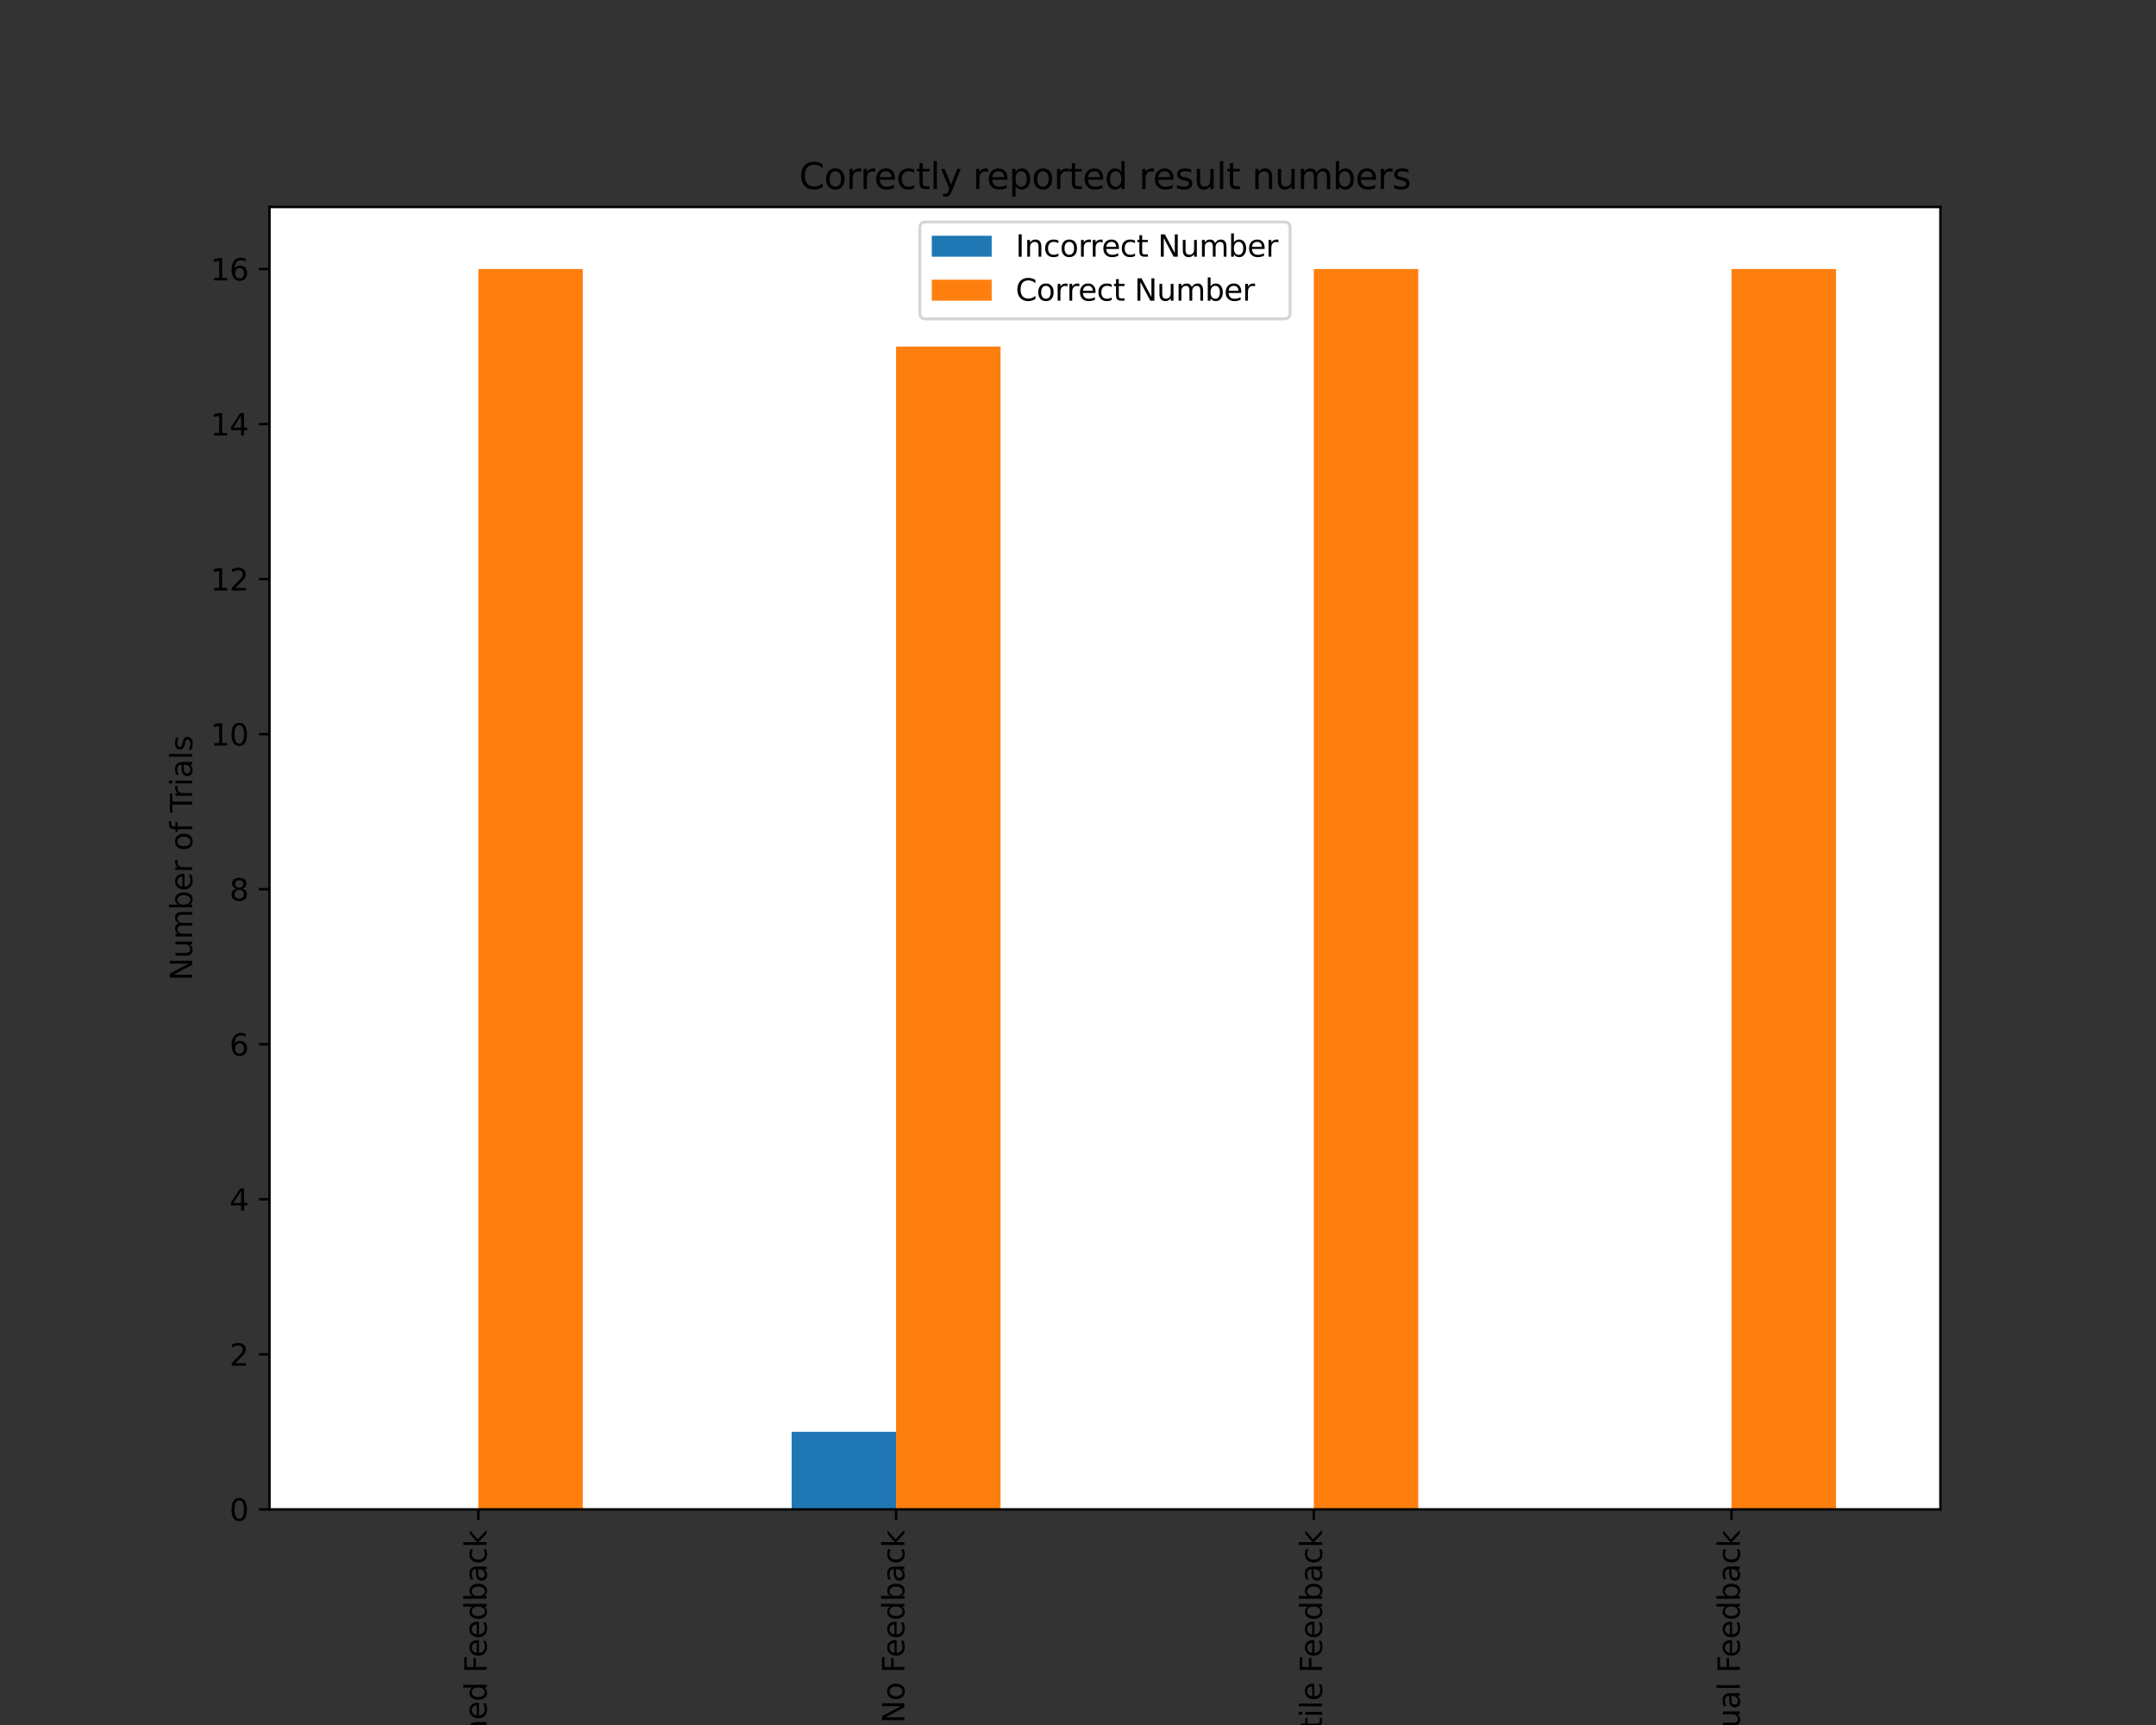 <?xml version="1.0" encoding="utf-8" standalone="no"?>
<!DOCTYPE svg PUBLIC "-//W3C//DTD SVG 1.1//EN"
  "http://www.w3.org/Graphics/SVG/1.1/DTD/svg11.dtd">
<svg height="576pt" version="1.1" viewBox="0 0 720 576" width="720pt" xmlns="http://www.w3.org/2000/svg" xmlns:xlink="http://www.w3.org/1999/xlink">
 <rect x="0" y="0" width="720" height="576" fill="#333333" stroke="none"/>
 <defs>
  <style type="text/css">*{stroke-linecap:butt;stroke-linejoin:round;}</style>
 </defs>
 <g id="figure_1">
  <g id="patch_1">
   <path d="M 0 576 
L 720 576 
L 720 0 
L 0 0 
z
" style="fill:none;"/>
  </g>
  <g id="axes_1">
   <g id="patch_2">
    <path d="M 90 504 
L 648 504 
L 648 69.12 
L 90 69.12 
z
" style="fill:#ffffff;"/>
   </g>
   <g id="patch_3">
    <path clip-path="url(#pf6b90df6e7)" d="M 124.875 504 
L 159.75 504 
L 159.75 504 
L 124.875 504 
z
" style="fill:#1f77b4;"/>
   </g>
   <g id="patch_4">
    <path clip-path="url(#pf6b90df6e7)" d="M 264.375 504 
L 299.25 504 
L 299.25 478.114 
L 264.375 478.114 
z
" style="fill:#1f77b4;"/>
   </g>
   <g id="patch_5">
    <path clip-path="url(#pf6b90df6e7)" d="M 403.875 504 
L 438.75 504 
L 438.75 504 
L 403.875 504 
z
" style="fill:#1f77b4;"/>
   </g>
   <g id="patch_6">
    <path clip-path="url(#pf6b90df6e7)" d="M 543.375 504 
L 578.25 504 
L 578.25 504 
L 543.375 504 
z
" style="fill:#1f77b4;"/>
   </g>
   <g id="patch_7">
    <path clip-path="url(#pf6b90df6e7)" d="M 159.75 504 
L 194.625 504 
L 194.625 89.829 
L 159.75 89.829 
z
" style="fill:#ff7f0e;"/>
   </g>
   <g id="patch_8">
    <path clip-path="url(#pf6b90df6e7)" d="M 299.25 504 
L 334.125 504 
L 334.125 115.714 
L 299.25 115.714 
z
" style="fill:#ff7f0e;"/>
   </g>
   <g id="patch_9">
    <path clip-path="url(#pf6b90df6e7)" d="M 438.75 504 
L 473.625 504 
L 473.625 89.829 
L 438.75 89.829 
z
" style="fill:#ff7f0e;"/>
   </g>
   <g id="patch_10">
    <path clip-path="url(#pf6b90df6e7)" d="M 578.25 504 
L 613.125 504 
L 613.125 89.829 
L 578.25 89.829 
z
" style="fill:#ff7f0e;"/>
   </g>
   <g id="matplotlib.axis_1">
    <g id="xtick_1">
     <g id="line2d_1">
      <defs>
       <path d="M 0 0 
L 0 3.5 
" id="m05cb3df7cd" style="stroke:#000000;stroke-width:0.8;"/>
      </defs>
      <g>
       <use style="stroke:#000000;stroke-width:0.8;" x="159.75" xlink:href="#m05cb3df7cd" y="504"/>
      </g>
     </g>
     <g id="text_1">
      <!-- Combined Feedback -->
      <g transform="translate(162.509 612.608)rotate(-90)scale(0.1 -0.1)">
       <defs>
        <path d="M 4122 4306 
L 4122 3641 
Q 3803 3938 3442 4084 
Q 3081 4231 2675 4231 
Q 1875 4231 1450 3742 
Q 1025 3253 1025 2328 
Q 1025 1406 1450 917 
Q 1875 428 2675 428 
Q 3081 428 3442 575 
Q 3803 722 4122 1019 
L 4122 359 
Q 3791 134 3420 21 
Q 3050 -91 2638 -91 
Q 1578 -91 968 557 
Q 359 1206 359 2328 
Q 359 3453 968 4101 
Q 1578 4750 2638 4750 
Q 3056 4750 3426 4639 
Q 3797 4528 4122 4306 
z
" id="DejaVuSans-43" transform="scale(0.016)"/>
        <path d="M 1959 3097 
Q 1497 3097 1228 2736 
Q 959 2375 959 1747 
Q 959 1119 1226 758 
Q 1494 397 1959 397 
Q 2419 397 2687 759 
Q 2956 1122 2956 1747 
Q 2956 2369 2687 2733 
Q 2419 3097 1959 3097 
z
M 1959 3584 
Q 2709 3584 3137 3096 
Q 3566 2609 3566 1747 
Q 3566 888 3137 398 
Q 2709 -91 1959 -91 
Q 1206 -91 779 398 
Q 353 888 353 1747 
Q 353 2609 779 3096 
Q 1206 3584 1959 3584 
z
" id="DejaVuSans-6f" transform="scale(0.016)"/>
        <path d="M 3328 2828 
Q 3544 3216 3844 3400 
Q 4144 3584 4550 3584 
Q 5097 3584 5394 3201 
Q 5691 2819 5691 2113 
L 5691 0 
L 5113 0 
L 5113 2094 
Q 5113 2597 4934 2840 
Q 4756 3084 4391 3084 
Q 3944 3084 3684 2787 
Q 3425 2491 3425 1978 
L 3425 0 
L 2847 0 
L 2847 2094 
Q 2847 2600 2669 2842 
Q 2491 3084 2119 3084 
Q 1678 3084 1418 2786 
Q 1159 2488 1159 1978 
L 1159 0 
L 581 0 
L 581 3500 
L 1159 3500 
L 1159 2956 
Q 1356 3278 1631 3431 
Q 1906 3584 2284 3584 
Q 2666 3584 2933 3390 
Q 3200 3197 3328 2828 
z
" id="DejaVuSans-6d" transform="scale(0.016)"/>
        <path d="M 3116 1747 
Q 3116 2381 2855 2742 
Q 2594 3103 2138 3103 
Q 1681 3103 1420 2742 
Q 1159 2381 1159 1747 
Q 1159 1113 1420 752 
Q 1681 391 2138 391 
Q 2594 391 2855 752 
Q 3116 1113 3116 1747 
z
M 1159 2969 
Q 1341 3281 1617 3432 
Q 1894 3584 2278 3584 
Q 2916 3584 3314 3078 
Q 3713 2572 3713 1747 
Q 3713 922 3314 415 
Q 2916 -91 2278 -91 
Q 1894 -91 1617 61 
Q 1341 213 1159 525 
L 1159 0 
L 581 0 
L 581 4863 
L 1159 4863 
L 1159 2969 
z
" id="DejaVuSans-62" transform="scale(0.016)"/>
        <path d="M 603 3500 
L 1178 3500 
L 1178 0 
L 603 0 
L 603 3500 
z
M 603 4863 
L 1178 4863 
L 1178 4134 
L 603 4134 
L 603 4863 
z
" id="DejaVuSans-69" transform="scale(0.016)"/>
        <path d="M 3513 2113 
L 3513 0 
L 2938 0 
L 2938 2094 
Q 2938 2591 2744 2837 
Q 2550 3084 2163 3084 
Q 1697 3084 1428 2787 
Q 1159 2491 1159 1978 
L 1159 0 
L 581 0 
L 581 3500 
L 1159 3500 
L 1159 2956 
Q 1366 3272 1645 3428 
Q 1925 3584 2291 3584 
Q 2894 3584 3203 3211 
Q 3513 2838 3513 2113 
z
" id="DejaVuSans-6e" transform="scale(0.016)"/>
        <path d="M 3597 1894 
L 3597 1613 
L 953 1613 
Q 991 1019 1311 708 
Q 1631 397 2203 397 
Q 2534 397 2845 478 
Q 3156 559 3463 722 
L 3463 178 
Q 3153 47 2828 -22 
Q 2503 -91 2169 -91 
Q 1331 -91 842 396 
Q 353 884 353 1716 
Q 353 2575 817 3079 
Q 1281 3584 2069 3584 
Q 2775 3584 3186 3129 
Q 3597 2675 3597 1894 
z
M 3022 2063 
Q 3016 2534 2758 2815 
Q 2500 3097 2075 3097 
Q 1594 3097 1305 2825 
Q 1016 2553 972 2059 
L 3022 2063 
z
" id="DejaVuSans-65" transform="scale(0.016)"/>
        <path d="M 2906 2969 
L 2906 4863 
L 3481 4863 
L 3481 0 
L 2906 0 
L 2906 525 
Q 2725 213 2448 61 
Q 2172 -91 1784 -91 
Q 1150 -91 751 415 
Q 353 922 353 1747 
Q 353 2572 751 3078 
Q 1150 3584 1784 3584 
Q 2172 3584 2448 3432 
Q 2725 3281 2906 2969 
z
M 947 1747 
Q 947 1113 1208 752 
Q 1469 391 1925 391 
Q 2381 391 2643 752 
Q 2906 1113 2906 1747 
Q 2906 2381 2643 2742 
Q 2381 3103 1925 3103 
Q 1469 3103 1208 2742 
Q 947 2381 947 1747 
z
" id="DejaVuSans-64" transform="scale(0.016)"/>
        <path id="DejaVuSans-20" transform="scale(0.016)"/>
        <path d="M 628 4666 
L 3309 4666 
L 3309 4134 
L 1259 4134 
L 1259 2759 
L 3109 2759 
L 3109 2228 
L 1259 2228 
L 1259 0 
L 628 0 
L 628 4666 
z
" id="DejaVuSans-46" transform="scale(0.016)"/>
        <path d="M 2194 1759 
Q 1497 1759 1228 1600 
Q 959 1441 959 1056 
Q 959 750 1161 570 
Q 1363 391 1709 391 
Q 2188 391 2477 730 
Q 2766 1069 2766 1631 
L 2766 1759 
L 2194 1759 
z
M 3341 1997 
L 3341 0 
L 2766 0 
L 2766 531 
Q 2569 213 2275 61 
Q 1981 -91 1556 -91 
Q 1019 -91 701 211 
Q 384 513 384 1019 
Q 384 1609 779 1909 
Q 1175 2209 1959 2209 
L 2766 2209 
L 2766 2266 
Q 2766 2663 2505 2880 
Q 2244 3097 1772 3097 
Q 1472 3097 1187 3025 
Q 903 2953 641 2809 
L 641 3341 
Q 956 3463 1253 3523 
Q 1550 3584 1831 3584 
Q 2591 3584 2966 3190 
Q 3341 2797 3341 1997 
z
" id="DejaVuSans-61" transform="scale(0.016)"/>
        <path d="M 3122 3366 
L 3122 2828 
Q 2878 2963 2633 3030 
Q 2388 3097 2138 3097 
Q 1578 3097 1268 2742 
Q 959 2388 959 1747 
Q 959 1106 1268 751 
Q 1578 397 2138 397 
Q 2388 397 2633 464 
Q 2878 531 3122 666 
L 3122 134 
Q 2881 22 2623 -34 
Q 2366 -91 2075 -91 
Q 1284 -91 818 406 
Q 353 903 353 1747 
Q 353 2603 823 3093 
Q 1294 3584 2113 3584 
Q 2378 3584 2631 3529 
Q 2884 3475 3122 3366 
z
" id="DejaVuSans-63" transform="scale(0.016)"/>
        <path d="M 581 4863 
L 1159 4863 
L 1159 1991 
L 2875 3500 
L 3609 3500 
L 1753 1863 
L 3688 0 
L 2938 0 
L 1159 1709 
L 1159 0 
L 581 0 
L 581 4863 
z
" id="DejaVuSans-6b" transform="scale(0.016)"/>
       </defs>
       <use xlink:href="#DejaVuSans-43"/>
       <use x="69.824" xlink:href="#DejaVuSans-6f"/>
       <use x="131.006" xlink:href="#DejaVuSans-6d"/>
       <use x="228.418" xlink:href="#DejaVuSans-62"/>
       <use x="291.895" xlink:href="#DejaVuSans-69"/>
       <use x="319.678" xlink:href="#DejaVuSans-6e"/>
       <use x="383.057" xlink:href="#DejaVuSans-65"/>
       <use x="444.58" xlink:href="#DejaVuSans-64"/>
       <use x="508.057" xlink:href="#DejaVuSans-20"/>
       <use x="539.844" xlink:href="#DejaVuSans-46"/>
       <use x="591.863" xlink:href="#DejaVuSans-65"/>
       <use x="653.387" xlink:href="#DejaVuSans-65"/>
       <use x="714.91" xlink:href="#DejaVuSans-64"/>
       <use x="778.387" xlink:href="#DejaVuSans-62"/>
       <use x="841.863" xlink:href="#DejaVuSans-61"/>
       <use x="903.143" xlink:href="#DejaVuSans-63"/>
       <use x="958.123" xlink:href="#DejaVuSans-6b"/>
      </g>
     </g>
    </g>
    <g id="xtick_2">
     <g id="line2d_2">
      <g>
       <use style="stroke:#000000;stroke-width:0.8;" x="299.25" xlink:href="#m05cb3df7cd" y="504"/>
      </g>
     </g>
     <g id="text_2">
      <!-- No Feedback -->
      <g transform="translate(302.009 575.4)rotate(-90)scale(0.1 -0.1)">
       <defs>
        <path d="M 628 4666 
L 1478 4666 
L 3547 763 
L 3547 4666 
L 4159 4666 
L 4159 0 
L 3309 0 
L 1241 3903 
L 1241 0 
L 628 0 
L 628 4666 
z
" id="DejaVuSans-4e" transform="scale(0.016)"/>
       </defs>
       <use xlink:href="#DejaVuSans-4e"/>
       <use x="74.805" xlink:href="#DejaVuSans-6f"/>
       <use x="135.986" xlink:href="#DejaVuSans-20"/>
       <use x="167.773" xlink:href="#DejaVuSans-46"/>
       <use x="219.793" xlink:href="#DejaVuSans-65"/>
       <use x="281.316" xlink:href="#DejaVuSans-65"/>
       <use x="342.84" xlink:href="#DejaVuSans-64"/>
       <use x="406.316" xlink:href="#DejaVuSans-62"/>
       <use x="469.793" xlink:href="#DejaVuSans-61"/>
       <use x="531.072" xlink:href="#DejaVuSans-63"/>
       <use x="586.053" xlink:href="#DejaVuSans-6b"/>
      </g>
     </g>
    </g>
    <g id="xtick_3">
     <g id="line2d_3">
      <g>
       <use style="stroke:#000000;stroke-width:0.8;" x="438.75" xlink:href="#m05cb3df7cd" y="504"/>
      </g>
     </g>
     <g id="text_3">
      <!-- Tactile Feedback -->
      <g transform="translate(441.509 593.514)rotate(-90)scale(0.1 -0.1)">
       <defs>
        <path d="M -19 4666 
L 3928 4666 
L 3928 4134 
L 2272 4134 
L 2272 0 
L 1638 0 
L 1638 4134 
L -19 4134 
L -19 4666 
z
" id="DejaVuSans-54" transform="scale(0.016)"/>
        <path d="M 1172 4494 
L 1172 3500 
L 2356 3500 
L 2356 3053 
L 1172 3053 
L 1172 1153 
Q 1172 725 1289 603 
Q 1406 481 1766 481 
L 2356 481 
L 2356 0 
L 1766 0 
Q 1100 0 847 248 
Q 594 497 594 1153 
L 594 3053 
L 172 3053 
L 172 3500 
L 594 3500 
L 594 4494 
L 1172 4494 
z
" id="DejaVuSans-74" transform="scale(0.016)"/>
        <path d="M 603 4863 
L 1178 4863 
L 1178 0 
L 603 0 
L 603 4863 
z
" id="DejaVuSans-6c" transform="scale(0.016)"/>
       </defs>
       <use xlink:href="#DejaVuSans-54"/>
       <use x="44.584" xlink:href="#DejaVuSans-61"/>
       <use x="105.863" xlink:href="#DejaVuSans-63"/>
       <use x="160.844" xlink:href="#DejaVuSans-74"/>
       <use x="200.053" xlink:href="#DejaVuSans-69"/>
       <use x="227.836" xlink:href="#DejaVuSans-6c"/>
       <use x="255.619" xlink:href="#DejaVuSans-65"/>
       <use x="317.143" xlink:href="#DejaVuSans-20"/>
       <use x="348.93" xlink:href="#DejaVuSans-46"/>
       <use x="400.949" xlink:href="#DejaVuSans-65"/>
       <use x="462.473" xlink:href="#DejaVuSans-65"/>
       <use x="523.996" xlink:href="#DejaVuSans-64"/>
       <use x="587.473" xlink:href="#DejaVuSans-62"/>
       <use x="650.949" xlink:href="#DejaVuSans-61"/>
       <use x="712.229" xlink:href="#DejaVuSans-63"/>
       <use x="767.209" xlink:href="#DejaVuSans-6b"/>
      </g>
     </g>
    </g>
    <g id="xtick_4">
     <g id="line2d_4">
      <g>
       <use style="stroke:#000000;stroke-width:0.8;" x="578.25" xlink:href="#m05cb3df7cd" y="504"/>
      </g>
     </g>
     <g id="text_4">
      <!-- Visual Feedback -->
      <g transform="translate(581.009 591.647)rotate(-90)scale(0.1 -0.1)">
       <defs>
        <path d="M 1831 0 
L 50 4666 
L 709 4666 
L 2188 738 
L 3669 4666 
L 4325 4666 
L 2547 0 
L 1831 0 
z
" id="DejaVuSans-56" transform="scale(0.016)"/>
        <path d="M 2834 3397 
L 2834 2853 
Q 2591 2978 2328 3040 
Q 2066 3103 1784 3103 
Q 1356 3103 1142 2972 
Q 928 2841 928 2578 
Q 928 2378 1081 2264 
Q 1234 2150 1697 2047 
L 1894 2003 
Q 2506 1872 2764 1633 
Q 3022 1394 3022 966 
Q 3022 478 2636 193 
Q 2250 -91 1575 -91 
Q 1294 -91 989 -36 
Q 684 19 347 128 
L 347 722 
Q 666 556 975 473 
Q 1284 391 1588 391 
Q 1994 391 2212 530 
Q 2431 669 2431 922 
Q 2431 1156 2273 1281 
Q 2116 1406 1581 1522 
L 1381 1569 
Q 847 1681 609 1914 
Q 372 2147 372 2553 
Q 372 3047 722 3315 
Q 1072 3584 1716 3584 
Q 2034 3584 2315 3537 
Q 2597 3491 2834 3397 
z
" id="DejaVuSans-73" transform="scale(0.016)"/>
        <path d="M 544 1381 
L 544 3500 
L 1119 3500 
L 1119 1403 
Q 1119 906 1312 657 
Q 1506 409 1894 409 
Q 2359 409 2629 706 
Q 2900 1003 2900 1516 
L 2900 3500 
L 3475 3500 
L 3475 0 
L 2900 0 
L 2900 538 
Q 2691 219 2414 64 
Q 2138 -91 1772 -91 
Q 1169 -91 856 284 
Q 544 659 544 1381 
z
M 1991 3584 
L 1991 3584 
z
" id="DejaVuSans-75" transform="scale(0.016)"/>
       </defs>
       <use xlink:href="#DejaVuSans-56"/>
       <use x="66.158" xlink:href="#DejaVuSans-69"/>
       <use x="93.941" xlink:href="#DejaVuSans-73"/>
       <use x="146.041" xlink:href="#DejaVuSans-75"/>
       <use x="209.42" xlink:href="#DejaVuSans-61"/>
       <use x="270.699" xlink:href="#DejaVuSans-6c"/>
       <use x="298.482" xlink:href="#DejaVuSans-20"/>
       <use x="330.27" xlink:href="#DejaVuSans-46"/>
       <use x="382.289" xlink:href="#DejaVuSans-65"/>
       <use x="443.812" xlink:href="#DejaVuSans-65"/>
       <use x="505.336" xlink:href="#DejaVuSans-64"/>
       <use x="568.812" xlink:href="#DejaVuSans-62"/>
       <use x="632.289" xlink:href="#DejaVuSans-61"/>
       <use x="693.568" xlink:href="#DejaVuSans-63"/>
       <use x="748.549" xlink:href="#DejaVuSans-6b"/>
      </g>
     </g>
    </g>
    <g id="text_5">
     <!-- Condition -->
     <g transform="translate(345.14 624.206)scale(0.1 -0.1)">
      <use xlink:href="#DejaVuSans-43"/>
      <use x="69.824" xlink:href="#DejaVuSans-6f"/>
      <use x="131.006" xlink:href="#DejaVuSans-6e"/>
      <use x="194.385" xlink:href="#DejaVuSans-64"/>
      <use x="257.861" xlink:href="#DejaVuSans-69"/>
      <use x="285.645" xlink:href="#DejaVuSans-74"/>
      <use x="324.854" xlink:href="#DejaVuSans-69"/>
      <use x="352.637" xlink:href="#DejaVuSans-6f"/>
      <use x="413.818" xlink:href="#DejaVuSans-6e"/>
     </g>
    </g>
   </g>
   <g id="matplotlib.axis_2">
    <g id="ytick_1">
     <g id="line2d_5">
      <defs>
       <path d="M 0 0 
L -3.5 0 
" id="m277e82ccbb" style="stroke:#000000;stroke-width:0.8;"/>
      </defs>
      <g>
       <use style="stroke:#000000;stroke-width:0.8;" x="90" xlink:href="#m277e82ccbb" y="504"/>
      </g>
     </g>
     <g id="text_6">
      <!-- 0 -->
      <g transform="translate(76.638 507.799)scale(0.1 -0.1)">
       <defs>
        <path d="M 2034 4250 
Q 1547 4250 1301 3770 
Q 1056 3291 1056 2328 
Q 1056 1369 1301 889 
Q 1547 409 2034 409 
Q 2525 409 2770 889 
Q 3016 1369 3016 2328 
Q 3016 3291 2770 3770 
Q 2525 4250 2034 4250 
z
M 2034 4750 
Q 2819 4750 3233 4129 
Q 3647 3509 3647 2328 
Q 3647 1150 3233 529 
Q 2819 -91 2034 -91 
Q 1250 -91 836 529 
Q 422 1150 422 2328 
Q 422 3509 836 4129 
Q 1250 4750 2034 4750 
z
" id="DejaVuSans-30" transform="scale(0.016)"/>
       </defs>
       <use xlink:href="#DejaVuSans-30"/>
      </g>
     </g>
    </g>
    <g id="ytick_2">
     <g id="line2d_6">
      <g>
       <use style="stroke:#000000;stroke-width:0.8;" x="90" xlink:href="#m277e82ccbb" y="452.229"/>
      </g>
     </g>
     <g id="text_7">
      <!-- 2 -->
      <g transform="translate(76.638 456.028)scale(0.1 -0.1)">
       <defs>
        <path d="M 1228 531 
L 3431 531 
L 3431 0 
L 469 0 
L 469 531 
Q 828 903 1448 1529 
Q 2069 2156 2228 2338 
Q 2531 2678 2651 2914 
Q 2772 3150 2772 3378 
Q 2772 3750 2511 3984 
Q 2250 4219 1831 4219 
Q 1534 4219 1204 4116 
Q 875 4013 500 3803 
L 500 4441 
Q 881 4594 1212 4672 
Q 1544 4750 1819 4750 
Q 2544 4750 2975 4387 
Q 3406 4025 3406 3419 
Q 3406 3131 3298 2873 
Q 3191 2616 2906 2266 
Q 2828 2175 2409 1742 
Q 1991 1309 1228 531 
z
" id="DejaVuSans-32" transform="scale(0.016)"/>
       </defs>
       <use xlink:href="#DejaVuSans-32"/>
      </g>
     </g>
    </g>
    <g id="ytick_3">
     <g id="line2d_7">
      <g>
       <use style="stroke:#000000;stroke-width:0.8;" x="90" xlink:href="#m277e82ccbb" y="400.457"/>
      </g>
     </g>
     <g id="text_8">
      <!-- 4 -->
      <g transform="translate(76.638 404.256)scale(0.1 -0.1)">
       <defs>
        <path d="M 2419 4116 
L 825 1625 
L 2419 1625 
L 2419 4116 
z
M 2253 4666 
L 3047 4666 
L 3047 1625 
L 3713 1625 
L 3713 1100 
L 3047 1100 
L 3047 0 
L 2419 0 
L 2419 1100 
L 313 1100 
L 313 1709 
L 2253 4666 
z
" id="DejaVuSans-34" transform="scale(0.016)"/>
       </defs>
       <use xlink:href="#DejaVuSans-34"/>
      </g>
     </g>
    </g>
    <g id="ytick_4">
     <g id="line2d_8">
      <g>
       <use style="stroke:#000000;stroke-width:0.8;" x="90" xlink:href="#m277e82ccbb" y="348.686"/>
      </g>
     </g>
     <g id="text_9">
      <!-- 6 -->
      <g transform="translate(76.638 352.485)scale(0.1 -0.1)">
       <defs>
        <path d="M 2113 2584 
Q 1688 2584 1439 2293 
Q 1191 2003 1191 1497 
Q 1191 994 1439 701 
Q 1688 409 2113 409 
Q 2538 409 2786 701 
Q 3034 994 3034 1497 
Q 3034 2003 2786 2293 
Q 2538 2584 2113 2584 
z
M 3366 4563 
L 3366 3988 
Q 3128 4100 2886 4159 
Q 2644 4219 2406 4219 
Q 1781 4219 1451 3797 
Q 1122 3375 1075 2522 
Q 1259 2794 1537 2939 
Q 1816 3084 2150 3084 
Q 2853 3084 3261 2657 
Q 3669 2231 3669 1497 
Q 3669 778 3244 343 
Q 2819 -91 2113 -91 
Q 1303 -91 875 529 
Q 447 1150 447 2328 
Q 447 3434 972 4092 
Q 1497 4750 2381 4750 
Q 2619 4750 2861 4703 
Q 3103 4656 3366 4563 
z
" id="DejaVuSans-36" transform="scale(0.016)"/>
       </defs>
       <use xlink:href="#DejaVuSans-36"/>
      </g>
     </g>
    </g>
    <g id="ytick_5">
     <g id="line2d_9">
      <g>
       <use style="stroke:#000000;stroke-width:0.8;" x="90" xlink:href="#m277e82ccbb" y="296.914"/>
      </g>
     </g>
     <g id="text_10">
      <!-- 8 -->
      <g transform="translate(76.638 300.714)scale(0.1 -0.1)">
       <defs>
        <path d="M 2034 2216 
Q 1584 2216 1326 1975 
Q 1069 1734 1069 1313 
Q 1069 891 1326 650 
Q 1584 409 2034 409 
Q 2484 409 2743 651 
Q 3003 894 3003 1313 
Q 3003 1734 2745 1975 
Q 2488 2216 2034 2216 
z
M 1403 2484 
Q 997 2584 770 2862 
Q 544 3141 544 3541 
Q 544 4100 942 4425 
Q 1341 4750 2034 4750 
Q 2731 4750 3128 4425 
Q 3525 4100 3525 3541 
Q 3525 3141 3298 2862 
Q 3072 2584 2669 2484 
Q 3125 2378 3379 2068 
Q 3634 1759 3634 1313 
Q 3634 634 3220 271 
Q 2806 -91 2034 -91 
Q 1263 -91 848 271 
Q 434 634 434 1313 
Q 434 1759 690 2068 
Q 947 2378 1403 2484 
z
M 1172 3481 
Q 1172 3119 1398 2916 
Q 1625 2713 2034 2713 
Q 2441 2713 2670 2916 
Q 2900 3119 2900 3481 
Q 2900 3844 2670 4047 
Q 2441 4250 2034 4250 
Q 1625 4250 1398 4047 
Q 1172 3844 1172 3481 
z
" id="DejaVuSans-38" transform="scale(0.016)"/>
       </defs>
       <use xlink:href="#DejaVuSans-38"/>
      </g>
     </g>
    </g>
    <g id="ytick_6">
     <g id="line2d_10">
      <g>
       <use style="stroke:#000000;stroke-width:0.8;" x="90" xlink:href="#m277e82ccbb" y="245.143"/>
      </g>
     </g>
     <g id="text_11">
      <!-- 10 -->
      <g transform="translate(70.275 248.942)scale(0.1 -0.1)">
       <defs>
        <path d="M 794 531 
L 1825 531 
L 1825 4091 
L 703 3866 
L 703 4441 
L 1819 4666 
L 2450 4666 
L 2450 531 
L 3481 531 
L 3481 0 
L 794 0 
L 794 531 
z
" id="DejaVuSans-31" transform="scale(0.016)"/>
       </defs>
       <use xlink:href="#DejaVuSans-31"/>
       <use x="63.623" xlink:href="#DejaVuSans-30"/>
      </g>
     </g>
    </g>
    <g id="ytick_7">
     <g id="line2d_11">
      <g>
       <use style="stroke:#000000;stroke-width:0.8;" x="90" xlink:href="#m277e82ccbb" y="193.371"/>
      </g>
     </g>
     <g id="text_12">
      <!-- 12 -->
      <g transform="translate(70.275 197.171)scale(0.1 -0.1)">
       <use xlink:href="#DejaVuSans-31"/>
       <use x="63.623" xlink:href="#DejaVuSans-32"/>
      </g>
     </g>
    </g>
    <g id="ytick_8">
     <g id="line2d_12">
      <g>
       <use style="stroke:#000000;stroke-width:0.8;" x="90" xlink:href="#m277e82ccbb" y="141.6"/>
      </g>
     </g>
     <g id="text_13">
      <!-- 14 -->
      <g transform="translate(70.275 145.399)scale(0.1 -0.1)">
       <use xlink:href="#DejaVuSans-31"/>
       <use x="63.623" xlink:href="#DejaVuSans-34"/>
      </g>
     </g>
    </g>
    <g id="ytick_9">
     <g id="line2d_13">
      <g>
       <use style="stroke:#000000;stroke-width:0.8;" x="90" xlink:href="#m277e82ccbb" y="89.829"/>
      </g>
     </g>
     <g id="text_14">
      <!-- 16 -->
      <g transform="translate(70.275 93.628)scale(0.1 -0.1)">
       <use xlink:href="#DejaVuSans-31"/>
       <use x="63.623" xlink:href="#DejaVuSans-36"/>
      </g>
     </g>
    </g>
    <g id="text_15">
     <!-- Number of Trials -->
     <g transform="translate(64.195 327.462)rotate(-90)scale(0.1 -0.1)">
      <defs>
       <path d="M 2631 2963 
Q 2534 3019 2420 3045 
Q 2306 3072 2169 3072 
Q 1681 3072 1420 2755 
Q 1159 2438 1159 1844 
L 1159 0 
L 581 0 
L 581 3500 
L 1159 3500 
L 1159 2956 
Q 1341 3275 1631 3429 
Q 1922 3584 2338 3584 
Q 2397 3584 2469 3576 
Q 2541 3569 2628 3553 
L 2631 2963 
z
" id="DejaVuSans-72" transform="scale(0.016)"/>
       <path d="M 2375 4863 
L 2375 4384 
L 1825 4384 
Q 1516 4384 1395 4259 
Q 1275 4134 1275 3809 
L 1275 3500 
L 2222 3500 
L 2222 3053 
L 1275 3053 
L 1275 0 
L 697 0 
L 697 3053 
L 147 3053 
L 147 3500 
L 697 3500 
L 697 3744 
Q 697 4328 969 4595 
Q 1241 4863 1831 4863 
L 2375 4863 
z
" id="DejaVuSans-66" transform="scale(0.016)"/>
      </defs>
      <use xlink:href="#DejaVuSans-4e"/>
      <use x="74.805" xlink:href="#DejaVuSans-75"/>
      <use x="138.184" xlink:href="#DejaVuSans-6d"/>
      <use x="235.596" xlink:href="#DejaVuSans-62"/>
      <use x="299.072" xlink:href="#DejaVuSans-65"/>
      <use x="360.596" xlink:href="#DejaVuSans-72"/>
      <use x="401.709" xlink:href="#DejaVuSans-20"/>
      <use x="433.496" xlink:href="#DejaVuSans-6f"/>
      <use x="494.678" xlink:href="#DejaVuSans-66"/>
      <use x="529.883" xlink:href="#DejaVuSans-20"/>
      <use x="561.67" xlink:href="#DejaVuSans-54"/>
      <use x="608.004" xlink:href="#DejaVuSans-72"/>
      <use x="649.117" xlink:href="#DejaVuSans-69"/>
      <use x="676.9" xlink:href="#DejaVuSans-61"/>
      <use x="738.18" xlink:href="#DejaVuSans-6c"/>
      <use x="765.963" xlink:href="#DejaVuSans-73"/>
     </g>
    </g>
   </g>
   <g id="patch_11">
    <path d="M 90 504 
L 90 69.12 
" style="fill:none;stroke:#000000;stroke-linecap:square;stroke-linejoin:miter;stroke-width:0.8;"/>
   </g>
   <g id="patch_12">
    <path d="M 648 504 
L 648 69.12 
" style="fill:none;stroke:#000000;stroke-linecap:square;stroke-linejoin:miter;stroke-width:0.8;"/>
   </g>
   <g id="patch_13">
    <path d="M 90 504 
L 648 504 
" style="fill:none;stroke:#000000;stroke-linecap:square;stroke-linejoin:miter;stroke-width:0.8;"/>
   </g>
   <g id="patch_14">
    <path d="M 90 69.12 
L 648 69.12 
" style="fill:none;stroke:#000000;stroke-linecap:square;stroke-linejoin:miter;stroke-width:0.8;"/>
   </g>
   <g id="text_16">
    <!-- Correctly reported result numbers -->
    <g transform="translate(266.827 63.12)scale(0.12 -0.12)">
     <defs>
      <path d="M 2059 -325 
Q 1816 -950 1584 -1140 
Q 1353 -1331 966 -1331 
L 506 -1331 
L 506 -850 
L 844 -850 
Q 1081 -850 1212 -737 
Q 1344 -625 1503 -206 
L 1606 56 
L 191 3500 
L 800 3500 
L 1894 763 
L 2988 3500 
L 3597 3500 
L 2059 -325 
z
" id="DejaVuSans-79" transform="scale(0.016)"/>
      <path d="M 1159 525 
L 1159 -1331 
L 581 -1331 
L 581 3500 
L 1159 3500 
L 1159 2969 
Q 1341 3281 1617 3432 
Q 1894 3584 2278 3584 
Q 2916 3584 3314 3078 
Q 3713 2572 3713 1747 
Q 3713 922 3314 415 
Q 2916 -91 2278 -91 
Q 1894 -91 1617 61 
Q 1341 213 1159 525 
z
M 3116 1747 
Q 3116 2381 2855 2742 
Q 2594 3103 2138 3103 
Q 1681 3103 1420 2742 
Q 1159 2381 1159 1747 
Q 1159 1113 1420 752 
Q 1681 391 2138 391 
Q 2594 391 2855 752 
Q 3116 1113 3116 1747 
z
" id="DejaVuSans-70" transform="scale(0.016)"/>
     </defs>
     <use xlink:href="#DejaVuSans-43"/>
     <use x="69.824" xlink:href="#DejaVuSans-6f"/>
     <use x="131.006" xlink:href="#DejaVuSans-72"/>
     <use x="170.369" xlink:href="#DejaVuSans-72"/>
     <use x="209.232" xlink:href="#DejaVuSans-65"/>
     <use x="270.756" xlink:href="#DejaVuSans-63"/>
     <use x="325.736" xlink:href="#DejaVuSans-74"/>
     <use x="364.945" xlink:href="#DejaVuSans-6c"/>
     <use x="392.729" xlink:href="#DejaVuSans-79"/>
     <use x="451.908" xlink:href="#DejaVuSans-20"/>
     <use x="483.695" xlink:href="#DejaVuSans-72"/>
     <use x="522.559" xlink:href="#DejaVuSans-65"/>
     <use x="584.082" xlink:href="#DejaVuSans-70"/>
     <use x="647.559" xlink:href="#DejaVuSans-6f"/>
     <use x="708.74" xlink:href="#DejaVuSans-72"/>
     <use x="749.854" xlink:href="#DejaVuSans-74"/>
     <use x="789.062" xlink:href="#DejaVuSans-65"/>
     <use x="850.586" xlink:href="#DejaVuSans-64"/>
     <use x="914.062" xlink:href="#DejaVuSans-20"/>
     <use x="945.85" xlink:href="#DejaVuSans-72"/>
     <use x="984.713" xlink:href="#DejaVuSans-65"/>
     <use x="1046.236" xlink:href="#DejaVuSans-73"/>
     <use x="1098.336" xlink:href="#DejaVuSans-75"/>
     <use x="1161.715" xlink:href="#DejaVuSans-6c"/>
     <use x="1189.498" xlink:href="#DejaVuSans-74"/>
     <use x="1228.707" xlink:href="#DejaVuSans-20"/>
     <use x="1260.494" xlink:href="#DejaVuSans-6e"/>
     <use x="1323.873" xlink:href="#DejaVuSans-75"/>
     <use x="1387.252" xlink:href="#DejaVuSans-6d"/>
     <use x="1484.664" xlink:href="#DejaVuSans-62"/>
     <use x="1548.141" xlink:href="#DejaVuSans-65"/>
     <use x="1609.664" xlink:href="#DejaVuSans-72"/>
     <use x="1650.777" xlink:href="#DejaVuSans-73"/>
    </g>
   </g>
   <g id="legend_1">
    <g id="patch_15">
     <path d="M 309.176 106.476 
L 428.824 106.476 
Q 430.824 106.476 430.824 104.476 
L 430.824 76.12 
Q 430.824 74.12 428.824 74.12 
L 309.176 74.12 
Q 307.176 74.12 307.176 76.12 
L 307.176 104.476 
Q 307.176 106.476 309.176 106.476 
z
" style="fill:#ffffff;opacity:0.8;stroke:#cccccc;stroke-linejoin:miter;"/>
    </g>
    <g id="patch_16">
     <path d="M 311.176 85.718 
L 331.176 85.718 
L 331.176 78.718 
L 311.176 78.718 
z
" style="fill:#1f77b4;"/>
    </g>
    <g id="text_17">
     <!-- Incorrect Number -->
     <g transform="translate(339.176 85.718)scale(0.1 -0.1)">
      <defs>
       <path d="M 628 4666 
L 1259 4666 
L 1259 0 
L 628 0 
L 628 4666 
z
" id="DejaVuSans-49" transform="scale(0.016)"/>
      </defs>
      <use xlink:href="#DejaVuSans-49"/>
      <use x="29.492" xlink:href="#DejaVuSans-6e"/>
      <use x="92.871" xlink:href="#DejaVuSans-63"/>
      <use x="147.852" xlink:href="#DejaVuSans-6f"/>
      <use x="209.033" xlink:href="#DejaVuSans-72"/>
      <use x="248.396" xlink:href="#DejaVuSans-72"/>
      <use x="287.26" xlink:href="#DejaVuSans-65"/>
      <use x="348.783" xlink:href="#DejaVuSans-63"/>
      <use x="403.764" xlink:href="#DejaVuSans-74"/>
      <use x="442.973" xlink:href="#DejaVuSans-20"/>
      <use x="474.76" xlink:href="#DejaVuSans-4e"/>
      <use x="549.564" xlink:href="#DejaVuSans-75"/>
      <use x="612.943" xlink:href="#DejaVuSans-6d"/>
      <use x="710.355" xlink:href="#DejaVuSans-62"/>
      <use x="773.832" xlink:href="#DejaVuSans-65"/>
      <use x="835.355" xlink:href="#DejaVuSans-72"/>
     </g>
    </g>
    <g id="patch_17">
     <path d="M 311.176 100.397 
L 331.176 100.397 
L 331.176 93.397 
L 311.176 93.397 
z
" style="fill:#ff7f0e;"/>
    </g>
    <g id="text_18">
     <!-- Correct Number -->
     <g transform="translate(339.176 100.397)scale(0.1 -0.1)">
      <use xlink:href="#DejaVuSans-43"/>
      <use x="69.824" xlink:href="#DejaVuSans-6f"/>
      <use x="131.006" xlink:href="#DejaVuSans-72"/>
      <use x="170.369" xlink:href="#DejaVuSans-72"/>
      <use x="209.232" xlink:href="#DejaVuSans-65"/>
      <use x="270.756" xlink:href="#DejaVuSans-63"/>
      <use x="325.736" xlink:href="#DejaVuSans-74"/>
      <use x="364.945" xlink:href="#DejaVuSans-20"/>
      <use x="396.732" xlink:href="#DejaVuSans-4e"/>
      <use x="471.537" xlink:href="#DejaVuSans-75"/>
      <use x="534.916" xlink:href="#DejaVuSans-6d"/>
      <use x="632.328" xlink:href="#DejaVuSans-62"/>
      <use x="695.805" xlink:href="#DejaVuSans-65"/>
      <use x="757.328" xlink:href="#DejaVuSans-72"/>
     </g>
    </g>
   </g>
  </g>
 </g>
 <defs>
  <clipPath id="pf6b90df6e7">
   <rect height="434.88" width="558" x="90" y="69.12"/>
  </clipPath>
 </defs>
</svg>
